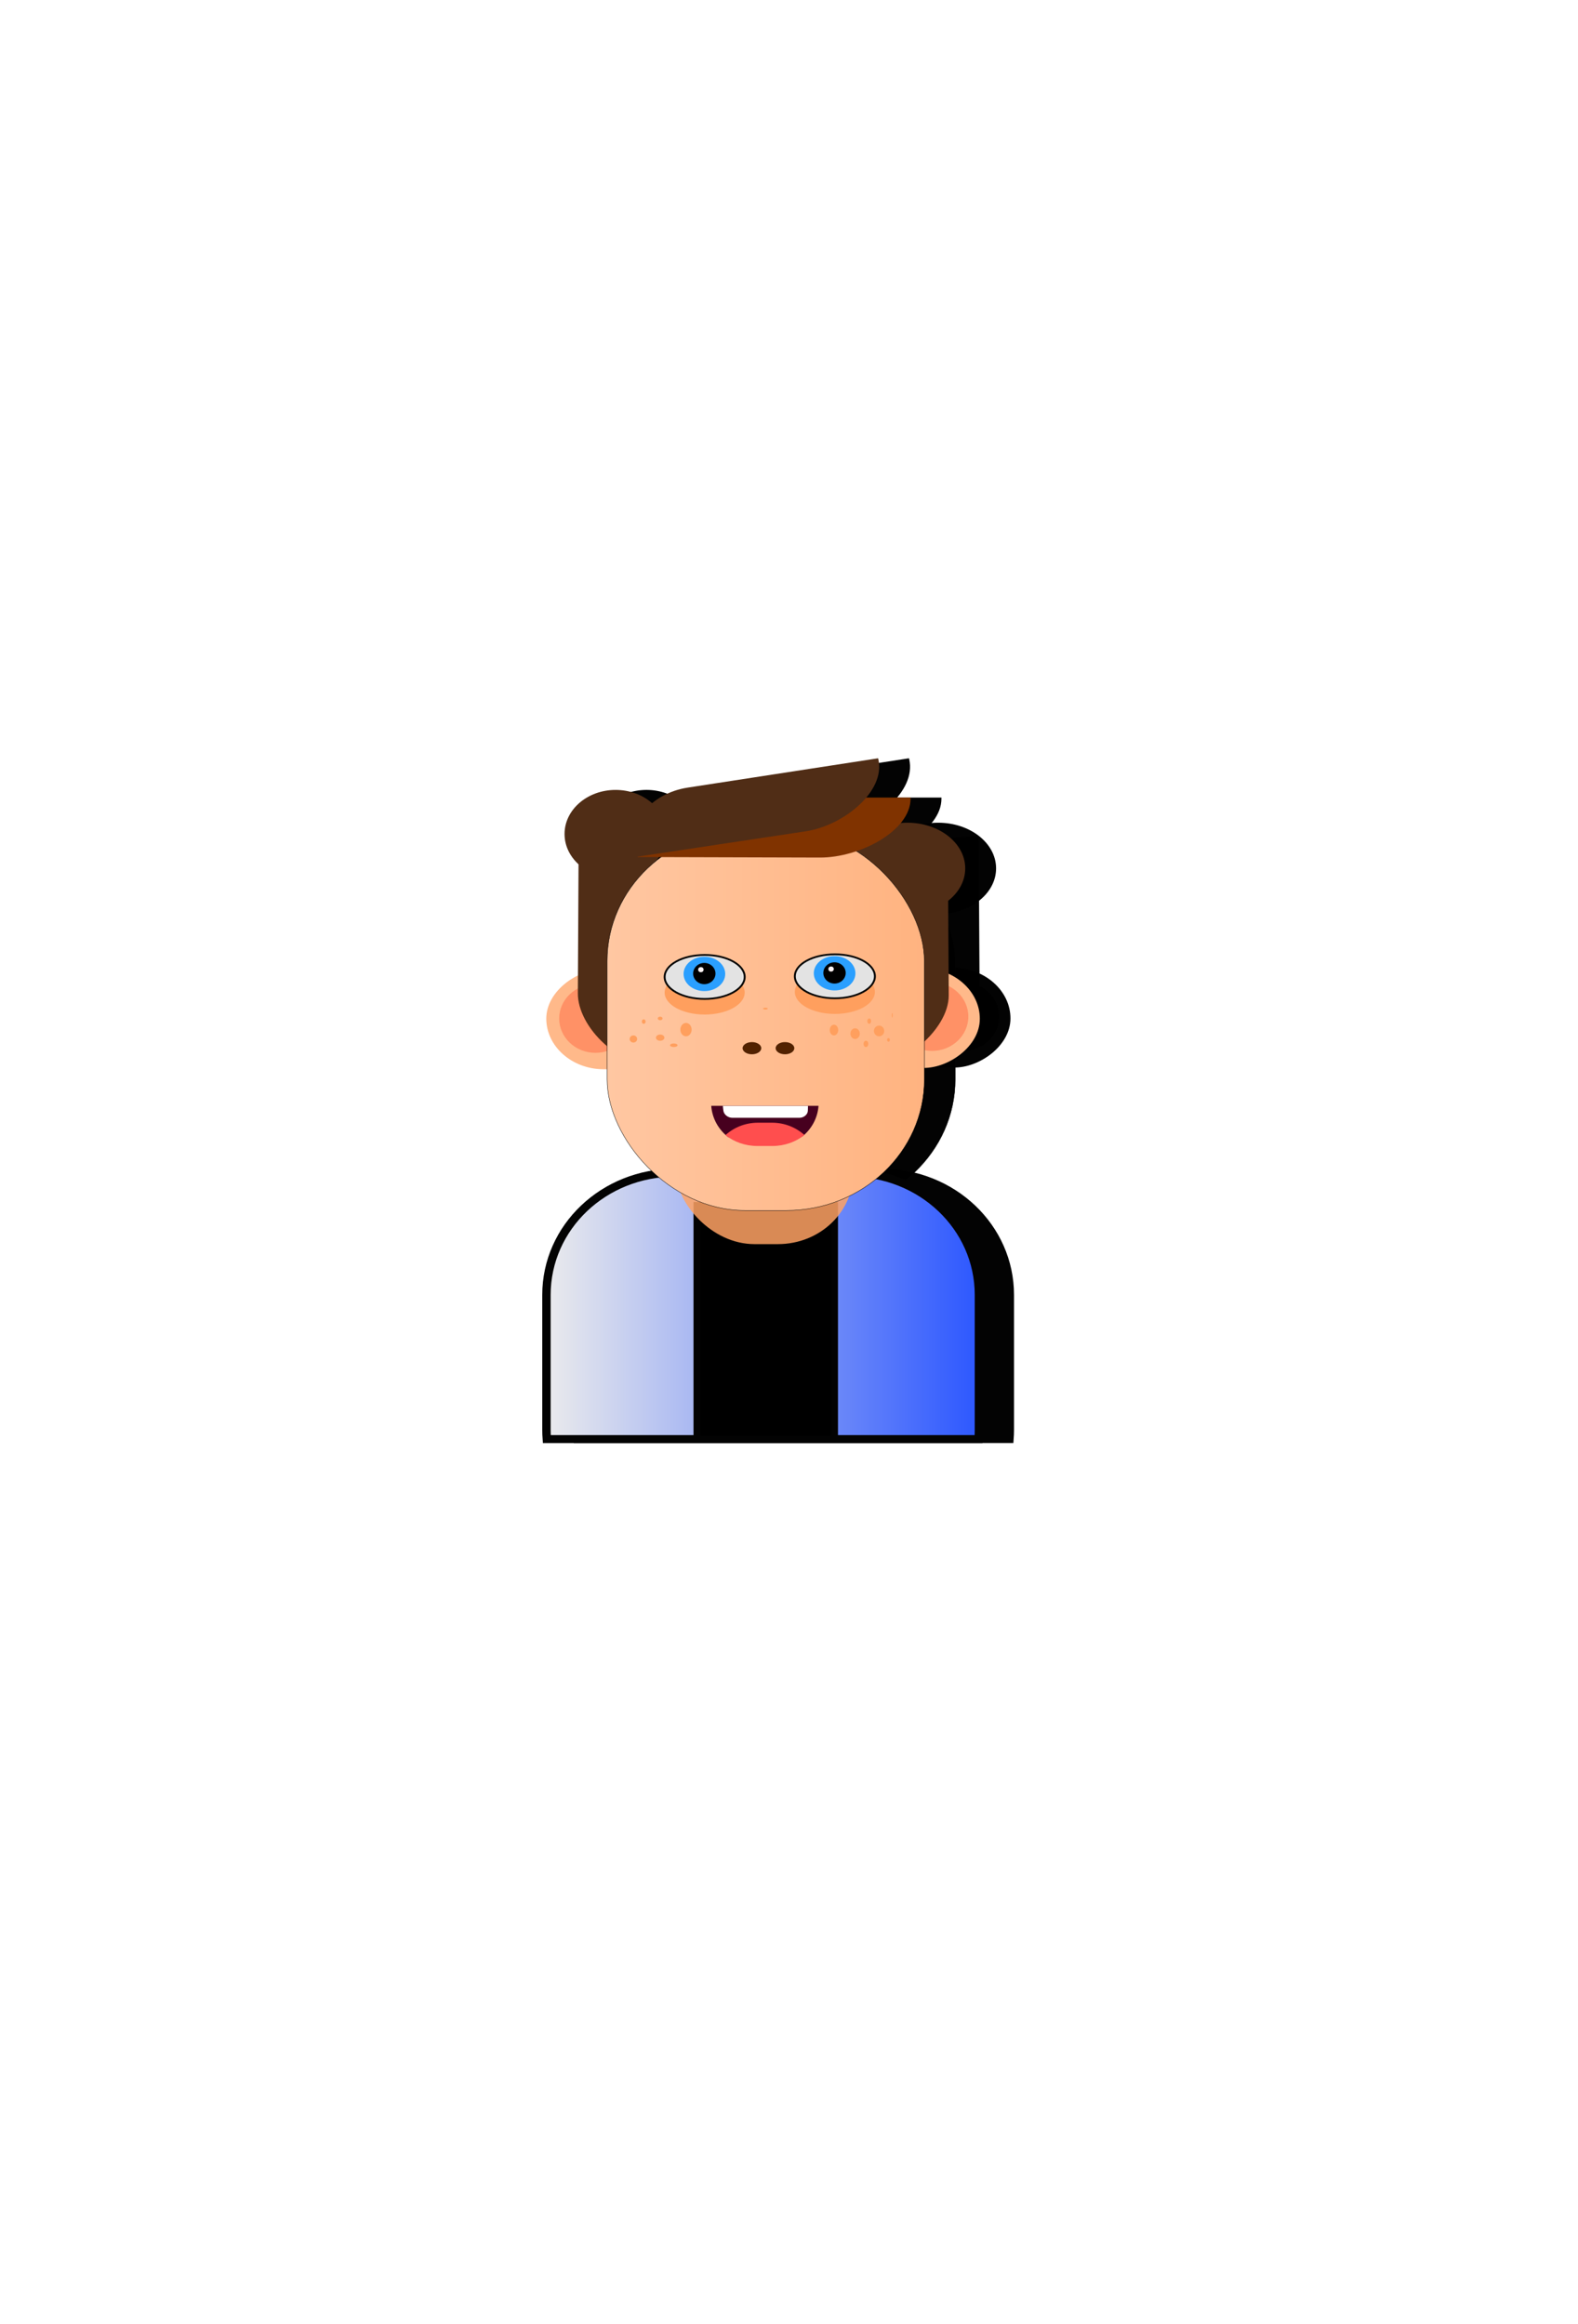 <?xml version="1.0" encoding="UTF-8" standalone="no"?>
<!-- Created with Inkscape (http://www.inkscape.org/) -->

<svg
   width="53.409mm"
   height="78.638mm"
   viewBox="0 0 53.409 78.638"
   version="1.1"
   id="svg34454"
   inkscape:version="1.2.1 (9c6d41e410, 2022-07-14)"
   sodipodi:docname="avatar_test.svg"
   xmlns:inkscape="http://www.inkscape.org/namespaces/inkscape"
   xmlns:sodipodi="http://sodipodi.sourceforge.net/DTD/sodipodi-0.dtd"
   xmlns:xlink="http://www.w3.org/1999/xlink"
   xmlns="http://www.w3.org/2000/svg"
   xmlns:svg="http://www.w3.org/2000/svg">
  <sodipodi:namedview
     id="namedview34456"
     pagecolor="#ffffff"
     bordercolor="#000000"
     borderopacity="0.25"
     inkscape:showpageshadow="2"
     inkscape:pageopacity="0.0"
     inkscape:pagecheckerboard="0"
     inkscape:deskcolor="#d1d1d1"
     inkscape:document-units="mm"
     showgrid="false"
     inkscape:zoom="2.1089995"
     inkscape:cx="53.579908"
     inkscape:cy="104.55195"
     inkscape:window-width="1920"
     inkscape:window-height="1001"
     inkscape:window-x="-9"
     inkscape:window-y="-9"
     inkscape:window-maximized="1"
     inkscape:current-layer="g43384" />
  <defs
     id="defs34451">
    <linearGradient
       inkscape:collect="always"
       id="linearGradient78404">
      <stop
         style="stop-color:#ffc7a2;stop-opacity:1;"
         offset="0"
         id="stop78402" />
      <stop
         style="stop-color:#ffb380;stop-opacity:1;"
         offset="1"
         id="stop78400" />
    </linearGradient>
    <linearGradient
       inkscape:collect="always"
       id="linearGradient78394">
      <stop
         style="stop-color:#ececec;stop-opacity:1;"
         offset="0"
         id="stop78392" />
      <stop
         style="stop-color:#2b56ff;stop-opacity:1;"
         offset="1"
         id="stop78390" />
    </linearGradient>
    <inkscape:path-effect
       effect="fillet_chamfer"
       id="path-effect43482"
       is_visible="true"
       lpeversion="1"
       nodesatellites_param="F,0,0,1,0,0,0,1 @ F,0,1,1,0,1.255,0,1 @ F,0,0,1,0,1.255,0,1 @ F,0,0,1,0,0,0,1"
       unit="px"
       method="auto"
       mode="F"
       radius="0"
       chamfer_steps="1"
       flexible="false"
       use_knot_distance="true"
       apply_no_radius="true"
       apply_with_radius="true"
       only_selected="false"
       hide_knots="false" />
    <inkscape:path-effect
       effect="fillet_chamfer"
       id="path-effect16060"
       is_visible="true"
       lpeversion="1"
       nodesatellites_param="F,0,0,1,0,0,0,1 @ F,0,1,1,0,1.255,0,1 @ F,0,0,1,0,1.255,0,1 @ F,0,0,1,0,0,0,1"
       unit="px"
       method="auto"
       mode="F"
       radius="0"
       chamfer_steps="1"
       flexible="false"
       use_knot_distance="true"
       apply_no_radius="true"
       apply_with_radius="true"
       only_selected="false"
       hide_knots="false" />
    <inkscape:path-effect
       effect="fillet_chamfer"
       id="path-effect16060-6"
       is_visible="true"
       lpeversion="1"
       nodesatellites_param="F,0,0,1,0,0,0,1 @ F,0,1,1,0,1.255,0,1 @ F,0,0,1,0,1.255,0,1 @ F,0,0,1,0,0,0,1"
       unit="px"
       method="auto"
       mode="F"
       radius="0"
       chamfer_steps="1"
       flexible="false"
       use_knot_distance="true"
       apply_no_radius="true"
       apply_with_radius="true"
       only_selected="false"
       hide_knots="false" />
    <filter
       inkscape:collect="always"
       style="color-interpolation-filters:sRGB"
       id="filter43484"
       x="-0.059"
       y="-0.03"
       width="1.117"
       height="1.066">
      <feGaussianBlur
         inkscape:collect="always"
         stdDeviation="0.601"
         id="feGaussianBlur43486" />
    </filter>
    <linearGradient
       inkscape:collect="always"
       xlink:href="#linearGradient78394"
       id="linearGradient78396"
       x1="172.23"
       y1="49.008"
       x2="201.666"
       y2="49.008"
       gradientUnits="userSpaceOnUse"
       gradientTransform="matrix(2.522,0,0,2.522,-259.342,-9.504)" />
    <linearGradient
       inkscape:collect="always"
       xlink:href="#linearGradient78404"
       id="linearGradient78406"
       x1="176.549"
       y1="28.941"
       x2="197.754"
       y2="28.941"
       gradientUnits="userSpaceOnUse"
       gradientTransform="matrix(2.522,0,0,2.522,-259.342,-9.504)" />
  </defs>
  <g
     inkscape:label="Layer 1"
     inkscape:groupmode="layer"
     id="layer1"
     transform="translate(-120.802,-154.333)">
    <g
       id="g34449"
       transform="translate(-79.787,106.276)">
      <g
         id="g37249">
        <g
           id="g39312">
          <g
             id="g43384">
            <g
               id="g45331"
               transform="matrix(0.201,0,0,0.191,183.759,70.452)">
              <g
                 id="g43478"
                 style="fill:#000000;fill-opacity:0.988;filter:url(#filter43484)"
                 transform="matrix(2.522,0,0,2.522,-254.122,-9.504)">
                <g
                   id="g43390"
                   transform="matrix(0.786,0,0,0.765,152.304,-51.6)"
                   style="fill:#000000;fill-opacity:0.988">
                  <rect
                     style="fill:#000000;fill-opacity:0.988;stroke-width:0.104"
                     id="rect43386"
                     width="9.157"
                     height="13.925"
                     x="100.169"
                     y="-39.611"
                     ry="4.797"
                     transform="matrix(0,1,-1,-0.014,0,0)"
                     inkscape:transform-center-x="-0.18754404"
                     inkscape:transform-center-y="0.0026622334" />
                  <rect
                     style="fill:#000000;fill-opacity:0.988;stroke-width:0.104"
                     id="rect43388"
                     width="9.157"
                     height="13.925"
                     x="99.667"
                     y="-62.5"
                     ry="4.797"
                     transform="matrix(0,1,-1,-0.014,0,0)"
                     inkscape:transform-center-x="-0.18754404"
                     inkscape:transform-center-y="0.0026622334" />
                </g>
                <ellipse
                   style="fill:#000000;fill-opacity:0.988;fill-rule:evenodd;stroke-width:0.202"
                   id="ellipse43392"
                   cx="198.252"
                   cy="28.687"
                   rx="2.424"
                   ry="2.412" />
                <ellipse
                   style="fill:#000000;fill-opacity:0.988;fill-rule:evenodd;stroke-width:0.202"
                   id="ellipse43394"
                   cx="175.784"
                   cy="28.822"
                   rx="2.424"
                   ry="2.412" />
                <path
                   id="path43396"
                   style="fill:#000000;fill-opacity:0.988;stroke-width:0.094"
                   d="m 186.784,35.936 c -1.347,0 -2.532,0.666 -3.247,1.687 0.84,0.542 1.842,0.856 2.921,0.856 h 1.614 c 1.145,0 2.203,-0.354 3.073,-0.958 -0.721,-0.964 -1.871,-1.585 -3.173,-1.585 z" />
                <rect
                   style="fill:#000000;fill-opacity:0.988;stroke-width:0.122"
                   id="rect43398"
                   width="11.879"
                   height="14.976"
                   x="180.148"
                   y="30.368"
                   ry="5.159"
                   transform="matrix(1,0,0.023,1,0,0)" />
                <path
                   id="path43400"
                   style="fill:#000000;fill-opacity:0.988;stroke:#030303;stroke-width:0.561;stroke-dasharray:none;stroke-opacity:1"
                   d="m 181.099,39.651 c -4.758,0 -8.588,3.831 -8.588,8.589 v 9.486 c 0,0.215 0.008,0.428 0.023,0.639 h 28.828 c 0.015,-0.211 0.023,-0.424 0.023,-0.639 v -9.486 c 0,-4.758 -3.83,-8.589 -8.588,-8.589 z" />
                <rect
                   style="fill:#000000;fill-opacity:0.988;stroke:#030303;stroke-width:0.479;stroke-dasharray:none;stroke-opacity:1"
                   id="rect43402"
                   width="9.168"
                   height="16.415"
                   x="182.568"
                   y="41.948"
                   ry="0" />
                <rect
                   style="fill:#000000;fill-opacity:0.988;stroke-width:0.281;stroke-dasharray:none"
                   id="rect43404"
                   width="11.879"
                   height="14.976"
                   x="180.211"
                   y="29.696"
                   ry="5.159"
                   transform="matrix(1,0,0.023,1,0,0)" />
                <ellipse
                   style="fill:#000000;fill-opacity:0.988;stroke-width:0.267"
                   id="ellipse43406"
                   cx="-196.603"
                   cy="18.279"
                   rx="3.866"
                   ry="3.209"
                   transform="scale(-1,1)" />
                <path
                   id="path43408"
                   d="m 192.102,20.428 v 12.304 h 0.138 c 3.902,0 7.143,-3.116 7.129,-5.54 l -0.064,-11.167 h -0.115 c -3.915,0 -7.088,1.972 -7.088,4.404 z"
                   style="fill:#000000;fill-opacity:0.988;stroke-width:0.242"
                   sodipodi:nodetypes="scsscss" />
                <ellipse
                   style="fill:#000000;fill-opacity:0.988;stroke-width:0.246"
                   id="ellipse43410"
                   cx="177.127"
                   cy="15.861"
                   rx="3.408"
                   ry="3.096" />
                <path
                   id="path43412"
                   d="m 180.742,20.527 v 11.868 h -0.116 c -3.294,0 -6.031,-3.006 -6.019,-5.344 l 0.054,-10.772 h 0.097 c 3.305,0 5.984,1.902 5.984,4.248 z"
                   style="fill:#000000;fill-opacity:0.988;stroke-width:0.219"
                   sodipodi:nodetypes="scsscss" />
                <rect
                   style="fill:#000000;fill-opacity:0.988;stroke:#030303;stroke-width:0.026;stroke-dasharray:none;stroke-opacity:1"
                   id="rect43414"
                   width="21.178"
                   height="26.731"
                   x="176.563"
                   y="15.576"
                   ry="9.209" />
                <path
                   id="path43416"
                   d="m 183.397,13.302 h 13.424 v 0.08 c 0,2.263 -3.399,4.143 -6.045,4.135 l -12.184,-0.037 v -0.067 c 0,-2.271 2.151,-4.111 4.805,-4.111 z"
                   style="fill:#000000;fill-opacity:0.988;stroke-width:0.193"
                   sodipodi:nodetypes="scsscss"
                   inkscape:transform-center-x="-11.440388"
                   inkscape:transform-center-y="-2.4518104" />
                <path
                   id="path43418"
                   d="m 181.939,12.604 12.715,-2.06 0.017,0.08 c 0.483,2.255 -2.335,4.649 -4.842,5.047 l -11.548,1.833 -0.014,-0.066 c -0.485,-2.262 1.16,-4.426 3.673,-4.833 z"
                   style="fill:#000000;fill-opacity:0.988;stroke-width:0.19"
                   sodipodi:nodetypes="scsscss"
                   inkscape:transform-center-x="-10.226556"
                   inkscape:transform-center-y="-4.0317996" />
                <ellipse
                   style="fill:#000000;fill-opacity:0.988;stroke-width:0.065"
                   id="ellipse43420"
                   cx="186.23"
                   cy="30.908"
                   rx="0.624"
                   ry="0.428" />
                <ellipse
                   style="fill:#000000;fill-opacity:0.988;stroke:#030303;stroke-width:0;stroke-dasharray:none;stroke-opacity:1"
                   id="ellipse43422"
                   cx="-183.073"
                   cy="27"
                   rx="2.672"
                   ry="1.544"
                   transform="scale(-1,1)" />
                <ellipse
                   style="fill:#000000;fill-opacity:0.988;stroke:#030303;stroke-width:0.126;stroke-opacity:1"
                   id="ellipse43424"
                   cx="-183.073"
                   cy="25.903"
                   rx="2.672"
                   ry="1.544"
                   transform="scale(-1,1)" />
                <ellipse
                   style="fill:#000000;fill-opacity:0.988;stroke-width:0.065"
                   id="ellipse43426"
                   cx="188.436"
                   cy="30.908"
                   rx="0.624"
                   ry="0.428" />
                <ellipse
                   style="fill:#000000;fill-opacity:0.988;stroke:#030303;stroke-width:0;stroke-dasharray:none;stroke-opacity:1"
                   id="ellipse43428"
                   cx="-191.767"
                   cy="26.956"
                   rx="2.672"
                   ry="1.544"
                   transform="scale(-1,1)" />
                <ellipse
                   style="fill:#000000;fill-opacity:0.988;fill-rule:evenodd;stroke-width:0.221"
                   id="ellipse43430"
                   cx="183.056"
                   cy="25.691"
                   rx="1.39"
                   ry="1.205" />
                <circle
                   style="fill:#000000;fill-opacity:0.988;fill-rule:evenodd;stroke-width:0.127"
                   id="circle43432"
                   cx="183.05"
                   cy="25.665"
                   r="0.747" />
                <circle
                   style="fill:#000000;fill-opacity:0.988;fill-rule:evenodd;stroke-width:0.381"
                   id="circle43434"
                   cx="-182.82"
                   cy="25.391"
                   r="0.181"
                   transform="scale(-1,1)" />
                <path
                   id="path43436"
                   style="fill:#000000;fill-opacity:0.988;stroke-width:0.074"
                   d="m 183.512,34.958 c 0.061,0.894 0.495,1.682 1.148,2.211 0.546,-0.467 1.255,-0.748 2.033,-0.748 h 0.938 c 0.746,0 1.428,0.259 1.964,0.691 0.615,-0.528 1.021,-1.292 1.08,-2.154 z" />
                <path
                   id="path43438"
                   style="fill:#000000;fill-opacity:0.988;stroke-width:0.079"
                   d="m 186.632,36.142 c -0.845,0 -1.609,0.332 -2.171,0.873 0.578,0.476 1.319,0.762 2.13,0.762 h 1.004 c 0.815,0 1.559,-0.289 2.138,-0.769 -0.561,-0.537 -1.322,-0.866 -2.163,-0.866 z" />
                <path
                   id="path43440"
                   style="fill:#000000;fill-opacity:0.988;stroke-width:0.078"
                   d="m 184.29,34.962 c 0.031,0.465 0.691,0.834 1.384,0.834 l 2.979,-5e-6 c 0.693,-2e-6 1.297,-0.372 1.322,-0.834 z"
                   sodipodi:nodetypes="ccccc"
                   inkscape:original-d="m 184.28968,34.962299 c 0.0162,0.24605 0.0605,0.559642 0.12912,0.833515 l 5.48789,-1.1e-5 c 0.0687,-0.273875 0.0511,-0.53583 0.0673,-0.833516 z"
                   inkscape:path-effect="#path-effect43482" />
                <ellipse
                   style="fill:#000000;fill-opacity:0.988;stroke:#030303;stroke-width:0.126;stroke-opacity:1"
                   id="ellipse43442"
                   cx="-191.767"
                   cy="25.858"
                   rx="2.672"
                   ry="1.544"
                   transform="scale(-1,1)" />
                <ellipse
                   style="fill:#000000;fill-opacity:0.988;fill-rule:evenodd;stroke-width:0.221"
                   id="ellipse43444"
                   cx="191.75"
                   cy="25.646"
                   rx="1.39"
                   ry="1.205" />
                <circle
                   style="fill:#000000;fill-opacity:0.988;fill-rule:evenodd;stroke-width:0.127"
                   id="circle43446"
                   cx="191.743"
                   cy="25.621"
                   r="0.747" />
                <circle
                   style="fill:#000000;fill-opacity:0.988;fill-rule:evenodd;stroke-width:0.381"
                   id="circle43448"
                   cx="-191.513"
                   cy="25.347"
                   r="0.181"
                   transform="scale(-1,1)" />
                <ellipse
                   style="fill:#000000;fill-opacity:0.988;fill-rule:evenodd;stroke-width:0.265"
                   id="ellipse43450"
                   cx="194.718"
                   cy="29.697"
                   rx="0.345"
                   ry="0.376" />
                <ellipse
                   style="fill:#000000;fill-opacity:0.988;fill-rule:evenodd;stroke-width:0.265"
                   id="ellipse43452"
                   cx="193.119"
                   cy="29.885"
                   rx="0.314"
                   ry="0.376" />
                <ellipse
                   style="fill:#000000;fill-opacity:0.988;fill-rule:evenodd;stroke-width:0.265"
                   id="ellipse43454"
                   cx="181.828"
                   cy="29.603"
                   rx="0.376"
                   ry="0.47" />
                <ellipse
                   style="fill:#000000;fill-opacity:0.988;fill-rule:evenodd;stroke-width:0.265"
                   id="ellipse43456"
                   cx="180.103"
                   cy="30.168"
                   rx="0.282"
                   ry="0.22" />
                <ellipse
                   style="fill:#000000;fill-opacity:0.988;fill-rule:evenodd;stroke-width:0.265"
                   id="ellipse43458"
                   cx="179.005"
                   cy="29.039"
                   rx="0.125"
                   ry="0.157" />
                <circle
                   style="fill:#000000;fill-opacity:0.988;fill-rule:evenodd;stroke-width:0.265"
                   id="circle43460"
                   cx="178.315"
                   cy="30.262"
                   r="0.251" />
                <ellipse
                   style="fill:#000000;fill-opacity:0.988;fill-rule:evenodd;stroke-width:0.265"
                   id="ellipse43462"
                   cx="180.103"
                   cy="28.819"
                   rx="0.157"
                   ry="0.125" />
                <ellipse
                   style="fill:#000000;fill-opacity:0.988;fill-rule:evenodd;stroke-width:0.265"
                   id="ellipse43464"
                   cx="194.06"
                   cy="29.007"
                   rx="0.125"
                   ry="0.188" />
                <ellipse
                   style="fill:#000000;fill-opacity:0.988;fill-rule:evenodd;stroke-width:0.265"
                   id="ellipse43466"
                   cx="193.84"
                   cy="30.607"
                   rx="0.157"
                   ry="0.22" />
                <ellipse
                   style="fill:#000000;fill-opacity:0.988;fill-rule:evenodd;stroke-width:0.265"
                   id="ellipse43468"
                   cx="191.707"
                   cy="29.634"
                   rx="0.282"
                   ry="0.376" />
                <ellipse
                   style="fill:#000000;fill-opacity:0.988;fill-rule:evenodd;stroke-width:0.265"
                   id="ellipse43470"
                   cx="187.128"
                   cy="28.129"
                   rx="0.157"
                   ry="0.063" />
                <ellipse
                   style="fill:#000000;fill-opacity:0.988;fill-rule:evenodd;stroke-width:0.265"
                   id="ellipse43472"
                   cx="195.596"
                   cy="28.599"
                   rx="0.031"
                   ry="0.157" />
                <ellipse
                   style="fill:#000000;fill-opacity:0.988;fill-rule:evenodd;stroke-width:0.265"
                   id="ellipse43474"
                   cx="195.345"
                   cy="30.324"
                   rx="0.094"
                   ry="0.125" />
                <ellipse
                   style="fill:#000000;fill-opacity:0.988;fill-rule:evenodd;stroke-width:0.265"
                   id="ellipse43476"
                   cx="181.012"
                   cy="30.701"
                   rx="0.251"
                   ry="0.125" />
              </g>
              <g
                 id="g15581"
                 transform="matrix(1.983,0,0,1.93,124.784,-139.645)"
                 style="fill:#ffb98a;fill-opacity:1">
                <rect
                   style="fill:#ffb98a;fill-opacity:1;stroke-width:0.104"
                   id="rect15577"
                   width="9.157"
                   height="13.925"
                   x="100.169"
                   y="-39.611"
                   ry="4.797"
                   transform="matrix(0,1,-1,-0.014,0,0)"
                   inkscape:transform-center-x="-0.18754404"
                   inkscape:transform-center-y="0.0026622334" />
                <rect
                   style="fill:#ffb98a;fill-opacity:1;stroke-width:0.104"
                   id="rect15579"
                   width="9.157"
                   height="13.925"
                   x="99.667"
                   y="-62.5"
                   ry="4.797"
                   transform="matrix(0,1,-1,-0.014,0,0)"
                   inkscape:transform-center-x="-0.18754404"
                   inkscape:transform-center-y="0.0026622334" />
              </g>
              <ellipse
                 style="fill:#ff885e;fill-opacity:0.81;fill-rule:evenodd;stroke-width:0.511"
                 id="ellipse16064"
                 cx="240.671"
                 cy="62.847"
                 rx="6.113"
                 ry="6.083" />
              <ellipse
                 style="fill:#ff885e;fill-opacity:0.81;fill-rule:evenodd;stroke-width:0.511"
                 id="path16062"
                 cx="184.003"
                 cy="63.189"
                 rx="6.113"
                 ry="6.083" />
              <path
                 id="path15595"
                 style="fill:#ff4e4e;fill-opacity:1;stroke-width:0.237"
                 d="m 211.747,81.131 c -3.397,0 -6.387,1.678 -8.19,4.255 2.119,1.368 4.647,2.16 7.367,2.16 h 4.071 c 2.887,0 5.556,-0.892 7.751,-2.417 -1.818,-2.431 -4.72,-3.998 -8.003,-3.998 z" />
              <rect
                 style="fill:#d38d5f;fill-opacity:1;stroke-width:0.309"
                 id="rect15569"
                 width="29.96"
                 height="37.771"
                 x="195.228"
                 y="67.085"
                 ry="13.012"
                 transform="matrix(1,0,0.023,1,0,0)" />
              <path
                 id="path15571"
                 style="fill:url(#linearGradient78396);fill-opacity:1;stroke:#030303;stroke-width:1.415;stroke-dasharray:none;stroke-opacity:1"
                 d="m 197.408,90.499 c -12,0 -21.66,9.661 -21.66,21.661 v 23.925 c 0,0.543 0.021,1.08 0.059,1.613 h 72.707 c 0.039,-0.532 0.059,-1.07 0.059,-1.613 v -23.925 c 0,-12 -9.66,-21.661 -21.66,-21.661 z" />
              <rect
                 style="fill:#000000;fill-opacity:1;stroke:#030303;stroke-width:1.208;stroke-dasharray:none;stroke-opacity:1"
                 id="rect15573"
                 width="23.122"
                 height="41.401"
                 x="201.113"
                 y="96.294"
                 ry="0" />
              <rect
                 style="fill:#ffa364;fill-opacity:0.848;stroke-width:0.709;stroke-dasharray:none"
                 id="rect15575"
                 width="29.96"
                 height="37.771"
                 x="195.388"
                 y="65.39"
                 ry="13.012"
                 transform="matrix(1,0,0.023,1,0,0)" />
              <ellipse
                 style="fill:#502d16;fill-opacity:1;stroke-width:0.674"
                 id="ellipse15583"
                 cx="-236.512"
                 cy="36.597"
                 rx="9.751"
                 ry="8.095"
                 transform="scale(-1,1)" />
              <path
                 id="path15585"
                 d="m 225.159,42.017 v 31.031 h 0.347 c 9.842,0 18.016,-7.859 17.981,-13.973 l -0.161,-28.165 h -0.29 c -9.873,0 -17.877,4.973 -17.877,11.107 z"
                 style="fill:#502d16;fill-opacity:1;stroke-width:0.611"
                 sodipodi:nodetypes="scsscss" />
              <ellipse
                 style="fill:#502d16;fill-opacity:1;stroke-width:0.621"
                 id="ellipse15587"
                 cx="187.39"
                 cy="30.5"
                 rx="8.595"
                 ry="7.808" />
              <path
                 id="path15589"
                 d="m 196.508,42.268 v 29.933 h -0.293 c -8.309,0 -15.21,-7.581 -15.18,-13.479 l 0.136,-27.169 h 0.245 c 8.335,0 15.092,4.797 15.092,10.714 z"
                 style="fill:#502d16;fill-opacity:1;stroke-width:0.551"
                 sodipodi:nodetypes="scsscss" />
              <rect
                 style="fill:url(#linearGradient78406);fill-opacity:1;stroke:#030303;stroke-width:0.067;stroke-dasharray:none;stroke-opacity:1"
                 id="rect15591"
                 width="53.414"
                 height="67.419"
                 x="185.967"
                 y="29.78"
                 ry="23.225" />
              <path
                 id="path15601"
                 d="m 203.204,24.045 h 33.856 v 0.201 c 0,5.709 -8.574,10.45 -15.245,10.43 l -30.729,-0.093 v -0.168 c 0,-5.727 5.425,-10.369 12.118,-10.369 z"
                 style="fill:#803300;fill-opacity:1;stroke-width:0.486"
                 sodipodi:nodetypes="scsscss"
                 inkscape:transform-center-x="-28.853833"
                 inkscape:transform-center-y="-6.1837148" />
              <path
                 id="path15603"
                 d="m 199.527,22.285 32.068,-5.196 0.043,0.201 c 1.219,5.687 -5.889,11.726 -12.213,12.73 l -29.126,4.623 -0.036,-0.168 c -1.223,-5.705 2.925,-11.163 9.264,-12.19 z"
                 style="fill:#502d16;fill-opacity:1;stroke-width:0.48"
                 sodipodi:nodetypes="scsscss"
                 inkscape:transform-center-x="-25.792441"
                 inkscape:transform-center-y="-10.168618" />
              <ellipse
                 style="fill:#522200;fill-opacity:1;stroke-width:0.163"
                 id="ellipse15605"
                 cx="210.348"
                 cy="68.448"
                 rx="1.573"
                 ry="1.08" />
              <ellipse
                 style="fill:#ff9f5e;fill-opacity:1;stroke:#030303;stroke-width:0;stroke-dasharray:none;stroke-opacity:1"
                 id="ellipse43213"
                 cx="-202.388"
                 cy="58.594"
                 rx="6.74"
                 ry="3.894"
                 transform="scale(-1,1)" />
              <ellipse
                 style="fill:#e3e3e3;fill-opacity:1;stroke:#030303;stroke-width:0.318;stroke-opacity:1"
                 id="ellipse16193"
                 cx="-202.388"
                 cy="55.825"
                 rx="6.74"
                 ry="3.894"
                 transform="scale(-1,1)" />
              <ellipse
                 style="fill:#522200;fill-opacity:1;stroke-width:0.163"
                 id="ellipse16268"
                 cx="215.912"
                 cy="68.448"
                 rx="1.573"
                 ry="1.08" />
              <ellipse
                 style="fill:#ff9f5e;fill-opacity:1;stroke:#030303;stroke-width:0;stroke-dasharray:none;stroke-opacity:1"
                 id="ellipse43215"
                 cx="-224.314"
                 cy="58.482"
                 rx="6.74"
                 ry="3.894"
                 transform="scale(-1,1)" />
              <ellipse
                 style="fill:#2a9fff;fill-opacity:1;fill-rule:evenodd;stroke-width:0.558"
                 id="path37288"
                 cx="202.344"
                 cy="55.29"
                 rx="3.506"
                 ry="3.039" />
              <circle
                 style="fill:#000000;fill-opacity:1;fill-rule:evenodd;stroke-width:0.321"
                 id="path37772"
                 cx="202.328"
                 cy="55.227"
                 r="1.883" />
              <circle
                 style="fill:#fff4f4;fill-opacity:1;fill-rule:evenodd;stroke-width:0.962"
                 id="circle37774"
                 cx="-201.748"
                 cy="54.534"
                 transform="scale(-1,1)"
                 r="0.456" />
              <path
                 id="path15593-4"
                 style="fill:#47001f;fill-opacity:1;stroke-width:0.187"
                 d="m 203.495,78.663 c 0.154,2.255 1.248,4.243 2.895,5.577 1.376,-1.177 3.165,-1.886 5.126,-1.886 h 2.365 c 1.88,0 3.602,0.652 4.954,1.743 1.552,-1.331 2.576,-3.258 2.724,-5.434 z" />
              <path
                 id="path15690-5"
                 style="fill:#ff4e4e;fill-opacity:1;stroke-width:0.2"
                 d="m 211.364,81.65 c -2.131,0 -4.059,0.838 -5.474,2.203 1.457,1.201 3.327,1.922 5.372,1.922 h 2.531 c 2.055,0 3.932,-0.728 5.393,-1.939 -1.414,-1.355 -3.334,-2.185 -5.456,-2.185 z" />
              <path
                 id="path16056-9"
                 style="fill:#ffffff;stroke-width:0.198"
                 d="m 205.455,78.675 c 0.017,0.266 0.048,0.563 0.091,0.871 0.096,0.686 0.797,1.232 1.489,1.232 l 11.332,-2.3e-5 c 0.693,-10e-7 1.376,-0.553 1.397,-1.244 0.008,-0.277 0.011,-0.561 0.027,-0.858 z"
                 sodipodi:nodetypes="ccccc"
                 inkscape:original-d="m 205.4554,78.674527 c 0.0407,0.620565 0.15265,1.411475 0.32564,2.102213 l 13.84105,-2.7e-5 c 0.17332,-0.690742 0.12893,-1.351421 0.16968,-2.102214 z"
                 inkscape:path-effect="#path-effect16060-6" />
              <ellipse
                 style="fill:#e3e3e3;fill-opacity:1;stroke:#030303;stroke-width:0.318;stroke-opacity:1"
                 id="ellipse275"
                 cx="-224.314"
                 cy="55.714"
                 rx="6.74"
                 ry="3.894"
                 transform="scale(-1,1)" />
              <ellipse
                 style="fill:#2a9fff;fill-opacity:1;fill-rule:evenodd;stroke-width:0.558"
                 id="ellipse277"
                 cx="224.27"
                 cy="55.178"
                 rx="3.506"
                 ry="3.039" />
              <circle
                 style="fill:#000000;fill-opacity:1;fill-rule:evenodd;stroke-width:0.321"
                 id="circle279"
                 cx="224.254"
                 cy="55.115"
                 r="1.883" />
              <circle
                 style="fill:#fff4f4;fill-opacity:1;fill-rule:evenodd;stroke-width:0.962"
                 id="circle281"
                 cx="-223.674"
                 cy="54.423"
                 transform="scale(-1,1)"
                 r="0.456" />
              <ellipse
                 style="fill:#ff9f5e;fill-opacity:1;fill-rule:evenodd;stroke-width:0.667"
                 id="path42512"
                 cx="231.757"
                 cy="65.395"
                 rx="0.87"
                 ry="0.949" />
              <ellipse
                 style="fill:#ff9f5e;fill-opacity:1;fill-rule:evenodd;stroke-width:0.667"
                 id="path42514"
                 cx="227.723"
                 cy="65.87"
                 rx="0.791"
                 ry="0.949" />
              <ellipse
                 style="fill:#ff9f5e;fill-opacity:1;fill-rule:evenodd;stroke-width:0.667"
                 id="path42516"
                 cx="199.246"
                 cy="65.158"
                 rx="0.949"
                 ry="1.187" />
              <ellipse
                 style="fill:#ff9f5e;fill-opacity:1;fill-rule:evenodd;stroke-width:0.667"
                 id="path42518"
                 cx="194.896"
                 cy="66.582"
                 rx="0.712"
                 ry="0.554" />
              <ellipse
                 style="fill:#ff9f5e;fill-opacity:1;fill-rule:evenodd;stroke-width:0.667"
                 id="path42520"
                 cx="192.127"
                 cy="63.734"
                 rx="0.316"
                 ry="0.396" />
              <circle
                 style="fill:#ff9f5e;fill-opacity:1;fill-rule:evenodd;stroke-width:0.667"
                 id="path42522"
                 cx="190.387"
                 cy="66.819"
                 r="0.633" />
              <ellipse
                 style="fill:#ff9f5e;fill-opacity:1;fill-rule:evenodd;stroke-width:0.667"
                 id="path42524"
                 cx="194.896"
                 cy="63.18"
                 rx="0.396"
                 ry="0.316" />
              <ellipse
                 style="fill:#ff9f5e;fill-opacity:1;fill-rule:evenodd;stroke-width:0.667"
                 id="path42526"
                 cx="230.096"
                 cy="63.655"
                 rx="0.316"
                 ry="0.475" />
              <ellipse
                 style="fill:#ff9f5e;fill-opacity:1;fill-rule:evenodd;stroke-width:0.667"
                 id="path42528"
                 cx="229.542"
                 cy="67.689"
                 rx="0.396"
                 ry="0.554" />
              <ellipse
                 style="fill:#ff9f5e;fill-opacity:1;fill-rule:evenodd;stroke-width:0.667"
                 id="path42530"
                 cx="224.163"
                 cy="65.237"
                 rx="0.712"
                 ry="0.949" />
              <ellipse
                 style="fill:#ff9f5e;fill-opacity:1;fill-rule:evenodd;stroke-width:0.667"
                 id="path42532"
                 cx="212.614"
                 cy="61.44"
                 rx="0.396"
                 ry="0.158" />
              <ellipse
                 style="fill:#ff9f5e;fill-opacity:1;fill-rule:evenodd;stroke-width:0.667"
                 id="path42534"
                 cx="233.972"
                 cy="62.627"
                 rx="0.079"
                 ry="0.396" />
              <ellipse
                 style="fill:#ff9f5e;fill-opacity:1;fill-rule:evenodd;stroke-width:0.667"
                 id="path42536"
                 cx="233.339"
                 cy="66.977"
                 rx="0.237"
                 ry="0.316" />
              <ellipse
                 style="fill:#ff9f5e;fill-opacity:1;fill-rule:evenodd;stroke-width:0.667"
                 id="path42538"
                 cx="197.189"
                 cy="67.927"
                 rx="0.633"
                 ry="0.316" />
            </g>
          </g>
        </g>
      </g>
    </g>
  </g>
</svg>

